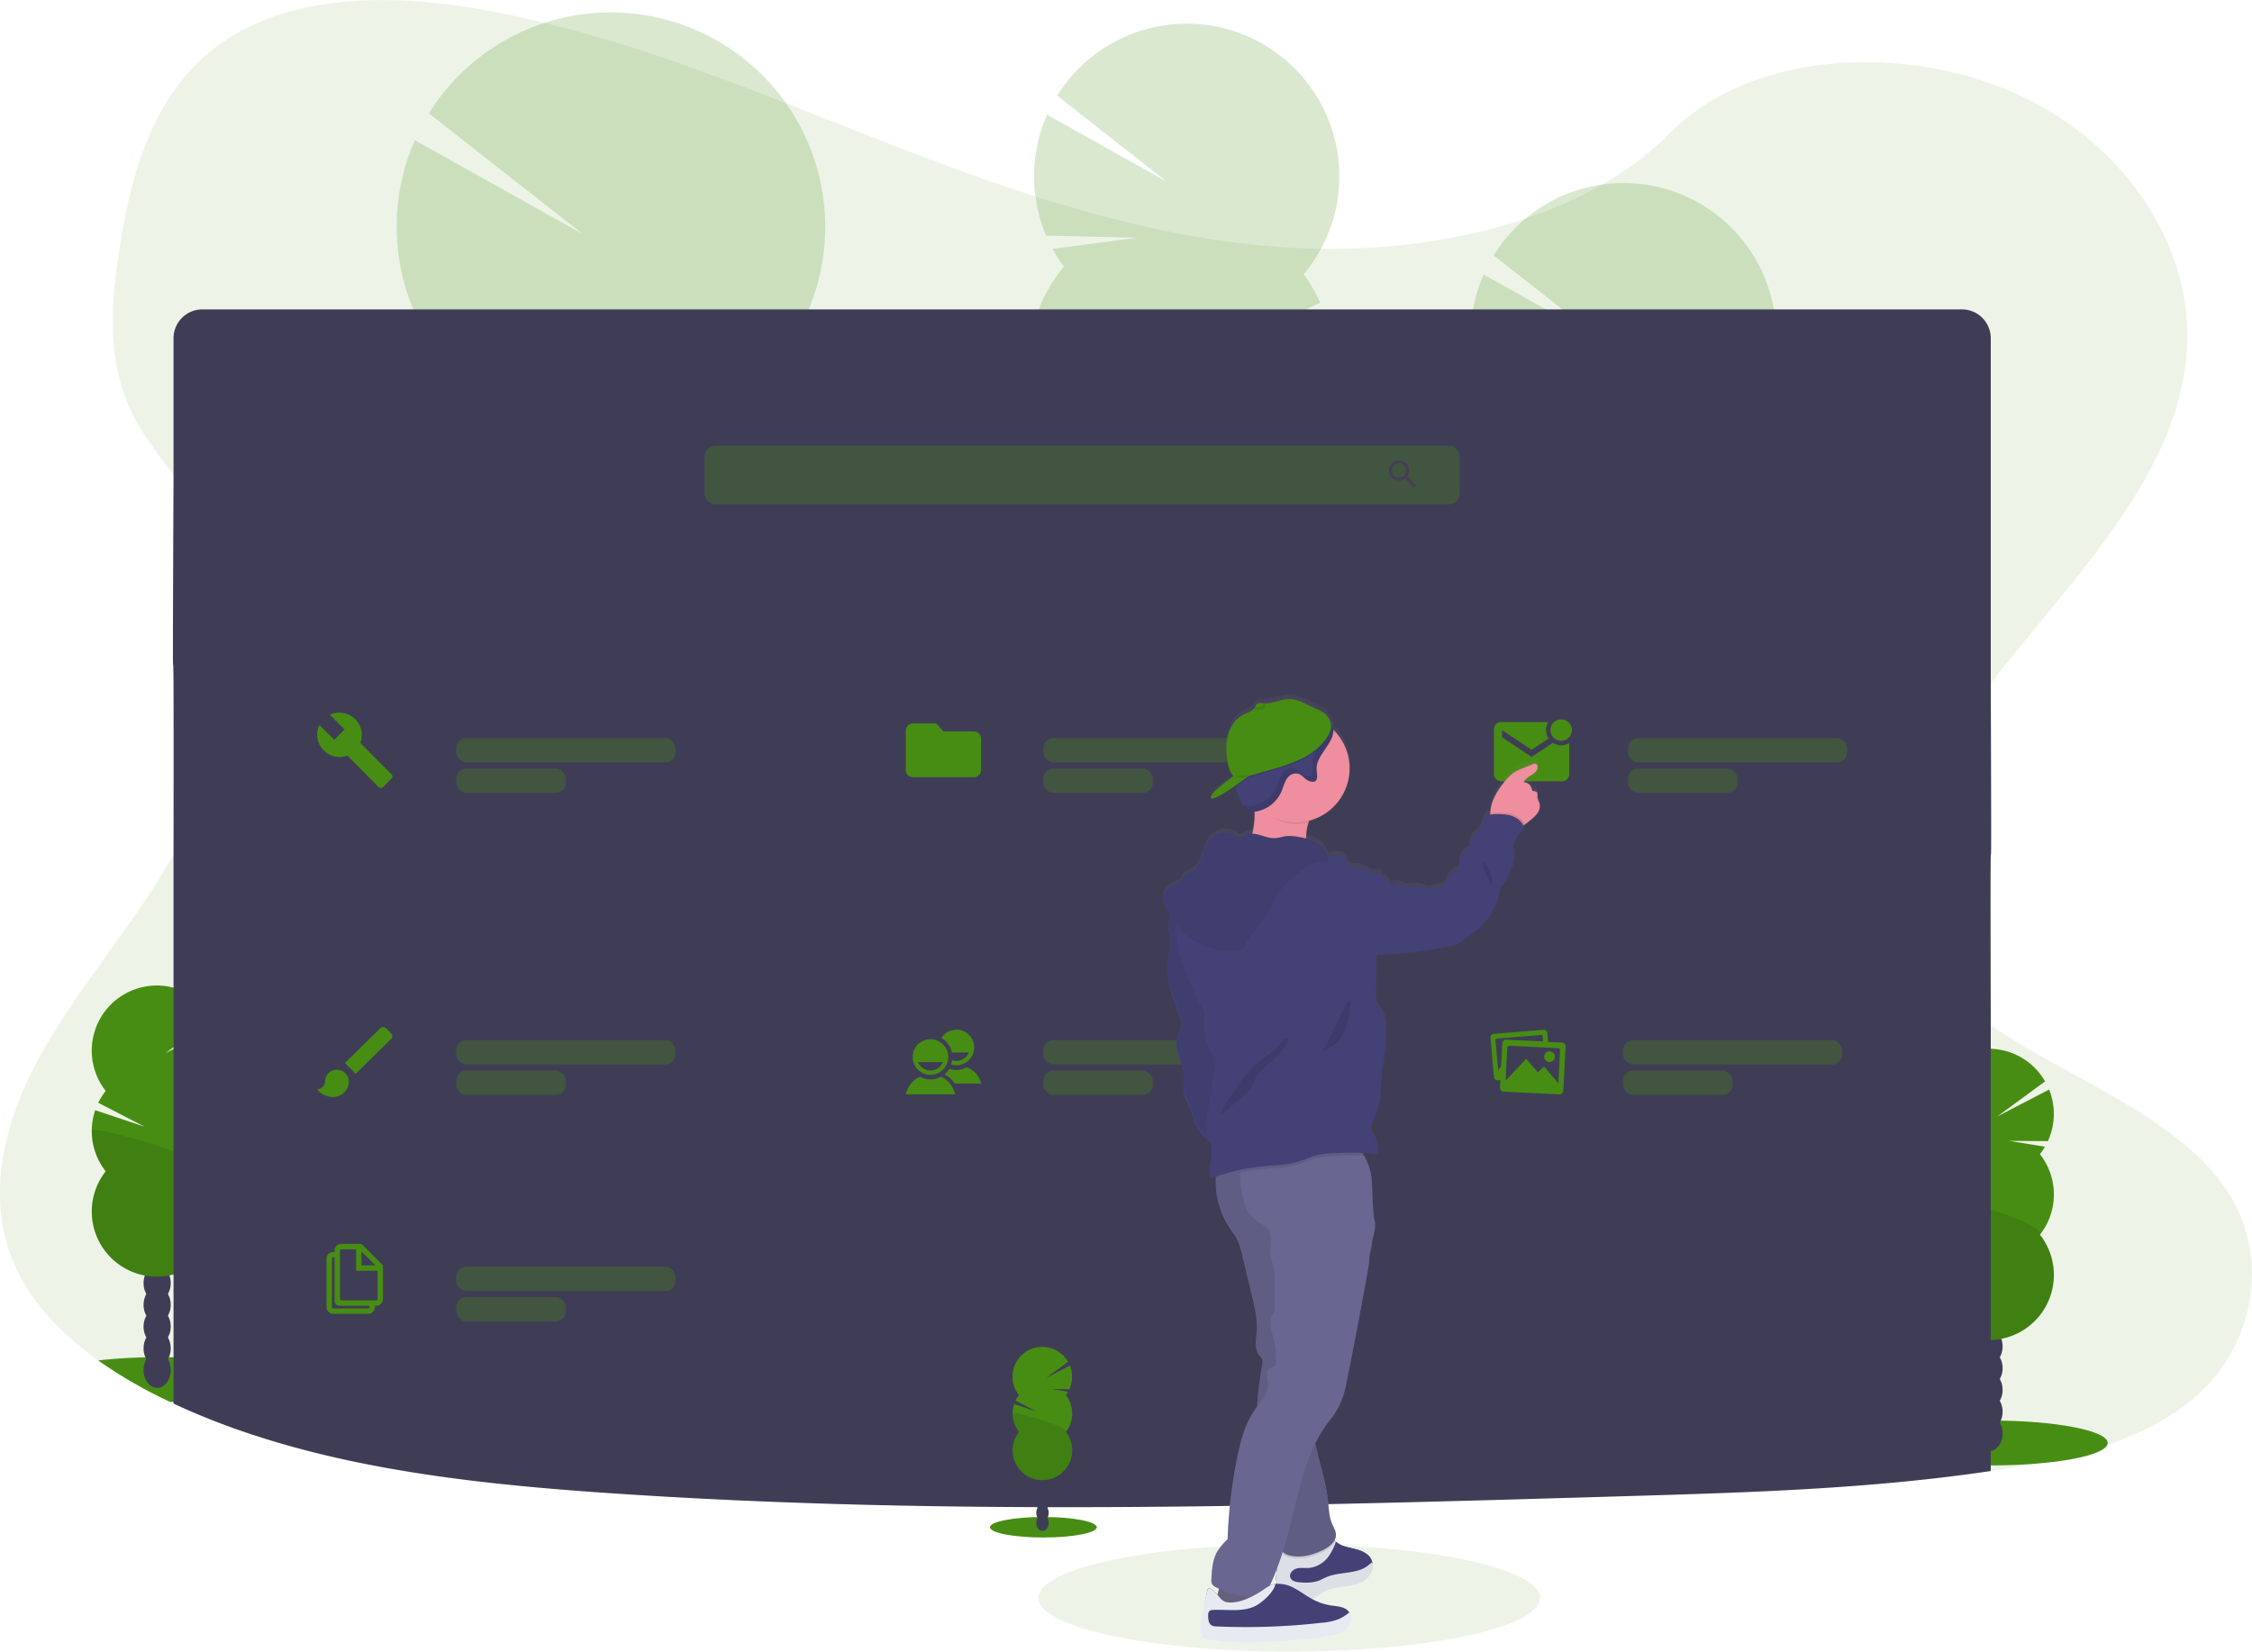 <svg height="806.74" viewBox="0 0 1100 806.74" width="1100" xmlns="http://www.w3.org/2000/svg" xmlns:xlink="http://www.w3.org/1999/xlink"><linearGradient id="a" gradientUnits="userSpaceOnUse" x1="710.07" x2="710.07" y1="847.99" y2="385.75"><stop offset="0" stop-color="#808080" stop-opacity=".25"/><stop offset=".54" stop-color="#808080" stop-opacity=".12"/><stop offset="1" stop-color="#808080" stop-opacity=".1"/></linearGradient><ellipse cx="629.72" cy="780.56" fill="#478d13" opacity=".1" rx="122.56" ry="26.18"/><path d="m1120.55 730.47c-24.35 20.2-59 28.56-92.51 33.84l-5.64.86c-58.57 8.74-118.32 10.52-177.79 12.28-165.87 4.91-332.17 9.81-497.6-1.51-73.16-5-148.13-13.76-212.25-43.7l-1.67-.79c-.83-.39-1.66-.78-2.49-1.19a224.11 224.11 0 0 1 -32.6-19.09c-18.31-13.06-33.43-29-41.42-47.91-12.52-29.66-5.9-63 8.4-92s35.8-55.12 54.34-82.43c5.44-8 10.6-16.3 15.4-24.81 30-53.37 44.88-115.13 13.43-166.56a228.58 228.58 0 0 0 -13.43-19c-7.67-10-15.47-20-20.74-31.07-12.29-25.76-9.65-54.73-5.17-82.25 6-36.59 17.05-76 51.38-98.86 35.67-23.74 86.3-22.54 130.57-14 68.83 13.19 132.36 40.8 196.49 65.7s131.35 47.58 201.86 50.02c62.26 2.17 134.89-14 176.23-56.08 40.15-40.85 115.6-43.94 170-19.27 51.91 23.54 85.48 73.36 83 123.12-3.16 62.1-54.93 111.83-95.9 164.7-6.81 8.79-13.33 17.68-19.28 26.72-19.42 29.53-33.15 65-19.78 96.88 7.5 17.85 21.81 31.47 39.06 43.36 38.65 26.63 92 44.55 116 81.83 20.67 32.16 13.01 75.56-17.89 101.21z" fill="#478d13" opacity=".1" transform="translate(-50 -46.63)"/><ellipse cx="972.5" cy="704.85" fill="#478d13" rx="57.01" ry="10.96"/><ellipse cx="971.55" cy="700.19" fill="#3f3d56" rx="6.64" ry="8.69"/><ellipse cx="971.55" cy="689.57" fill="#3f3d56" rx="6.64" ry="8.69"/><ellipse cx="971.55" cy="678.94" fill="#3f3d56" rx="6.64" ry="8.69"/><ellipse cx="971.55" cy="668.32" fill="#3f3d56" rx="6.64" ry="8.69"/><ellipse cx="971.55" cy="657.7" fill="#3f3d56" rx="6.64" ry="8.69"/><ellipse cx="971.55" cy="647.08" fill="#3f3d56" rx="6.64" ry="8.69"/><ellipse cx="971.55" cy="636.46" fill="#3f3d56" rx="6.64" ry="8.69"/><path d="m1046.4 610.41a31 31 0 0 0 2.47-3.64l-17.44-2.86 18.86.14a31.78 31.78 0 0 0 .61-25.2l-25.31 13.15 23.34-17.15a31.8 31.8 0 1 0 -52.51 35.58 31.55 31.55 0 0 0 -3.63 5.8l22.64 11.77-24.14-8.1a31.79 31.79 0 0 0 5.13 29.86 31.8 31.8 0 1 0 50 0 31.78 31.78 0 0 0 0-39.32z" fill="#478d13" transform="translate(-50 -46.63)"/><path d="m989.61 630.07a31.68 31.68 0 0 0 6.81 19.66 31.8 31.8 0 1 0 50 0c4.24-5.41-56.81-23.23-56.81-19.66z" opacity=".1" transform="translate(-50 -46.63)"/><path d="m184.73 720.54c0 5.59-21.81 10.21-50 10.87h-1.67c-.83-.39-1.66-.78-2.49-1.19a224.11 224.11 0 0 1 -32.57-19.05c6.85-.8 14.64-1.34 23-1.52h1.13c1.82 0 3.67-.06 5.54-.06h3.62 1.18 2.25c28.2.73 50.01 5.41 50.01 10.95z" fill="#478d13" transform="translate(-50 -46.63)"/><ellipse cx="76.76" cy="669.25" fill="#3f3d56" rx="6.64" ry="8.69"/><ellipse cx="76.76" cy="658.63" fill="#3f3d56" rx="6.64" ry="8.69"/><ellipse cx="76.76" cy="648.01" fill="#3f3d56" rx="6.64" ry="8.69"/><ellipse cx="76.76" cy="637.39" fill="#3f3d56" rx="6.64" ry="8.69"/><ellipse cx="76.76" cy="626.77" fill="#3f3d56" rx="6.64" ry="8.69"/><ellipse cx="76.76" cy="616.15" fill="#3f3d56" rx="6.64" ry="8.69"/><ellipse cx="76.76" cy="605.52" fill="#3f3d56" rx="6.64" ry="8.69"/><path d="m151.61 579.47a32.28 32.28 0 0 0 2.48-3.63l-17.45-2.84 18.87.14a31.8 31.8 0 0 0 .6-25.19l-25.3 13.13 23.34-17.16a31.8 31.8 0 1 0 -52.52 35.58 32.45 32.45 0 0 0 -3.63 5.8l22.64 11.7-24.14-8.07a31.87 31.87 0 0 0 5.13 29.86 31.8 31.8 0 1 0 50 0 31.78 31.78 0 0 0 0-39.32z" fill="#478d13" transform="translate(-50 -46.63)"/><path d="m94.83 599.13a31.67 31.67 0 0 0 6.8 19.66 31.8 31.8 0 1 0 50 0c4.24-5.41-56.8-23.23-56.8-19.66z" opacity=".1" transform="translate(-50 -46.63)"/><g opacity=".2"><g fill="#3f3d56"><path d="m355.84 601.92c0 .94-.1 1.86-.2 2.76q-11.64-4.68-22.92-9.93a18.59 18.59 0 0 1 -10.6-5.17c-2.19-1.1-4.37-2.24-6.54-3.39a26.82 26.82 0 0 1 1.66-3c4.2-6.66 10.6-10.83 17.65-10.6s13.15 4.78 16.93 11.66a34.37 34.37 0 0 1 4.02 17.67z" transform="translate(-50 -46.63)"/><path d="m357 567a34.56 34.56 0 0 1 -5.13 17.32c-4.21 6.64-10.6 10.81-17.65 10.58-.49 0-1-.06-1.45-.1a18.59 18.59 0 0 1 -10.6-5.17 25.27 25.27 0 0 1 -4.88-6.37 35.82 35.82 0 0 1 1.1-35c4.21-6.66 10.6-10.83 17.65-10.6s13.15 4.78 16.93 11.66a34.47 34.47 0 0 1 4.03 17.68z" transform="translate(-50 -46.63)"/><ellipse cx="336.18" cy="531.28" rx="28.63" ry="21.87" transform="matrix(.032 -1 1 .032 -255.43 803.92)"/><ellipse cx="337.29" cy="496.31" rx="28.63" ry="21.87" transform="matrix(.032 -1 1 .032 -219.41 771.16)"/><ellipse cx="338.39" cy="461.34" rx="28.63" ry="21.87" transform="matrix(.032 -1 1 .032 -183.39 738.39)"/></g><path d="m264.12 219.46a105.78 105.78 0 0 1 -7.76-12.24l57.72-7.62-62.08-1.5a104.92 104.92 0 0 1 .62-83l82 45.85-75.15-58.95a104.75 104.75 0 1 1 169.22 122.65 105.13 105.13 0 0 1 11.31 19.46l-75.77 36.38 80.33-24.17a104.85 104.85 0 0 1 -20 97.78 104.75 104.75 0 1 1 -164.56-5.19 104.73 104.73 0 0 1 4.08-129.45z" fill="#478d13" transform="translate(-50 -46.63)"/><path d="m449.05 290.08a104.29 104.29 0 0 1 -24.44 64 104.75 104.75 0 1 1 -164.61-5.17c-13.43-18.25 189.42-70.58 189.05-58.83z" opacity=".1" transform="translate(-50 -46.63)"/></g><g opacity=".2"><g fill="#3f3d56"><path d="m848.18 527.14c0 .67-.07 1.32-.14 2q-8.31-3.29-16.31-7.06a13.31 13.31 0 0 1 -7.55-3.68c-1.55-.79-3.11-1.6-4.65-2.41a19.78 19.78 0 0 1 1.18-2.13c3-4.74 7.54-7.7 12.56-7.54s9.36 3.4 12.05 8.3a24.5 24.5 0 0 1 2.86 12.52z" transform="translate(-50 -46.63)"/><path d="m849 502.25a24.56 24.56 0 0 1 -3.65 12.33c-3 4.72-7.54 7.69-12.56 7.53l-1-.07a13.31 13.31 0 0 1 -7.55-3.68 18.32 18.32 0 0 1 -3.47-4.54 25.51 25.51 0 0 1 .78-24.88c3-4.74 7.55-7.71 12.56-7.55s9.37 3.4 12.05 8.3a24.55 24.55 0 0 1 2.84 12.56z" transform="translate(-50 -46.63)"/><ellipse cx="834.19" cy="476.87" rx="20.37" ry="15.56" transform="matrix(.032 -1 1 .032 281.27 1248.98)"/><ellipse cx="834.98" cy="451.98" rx="20.37" ry="15.56" transform="matrix(.032 -1 1 .032 306.9 1225.67)"/><ellipse cx="835.76" cy="427.1" rx="20.37" ry="15.56" transform="matrix(.032 -1 1 .032 332.53 1202.35)"/></g><path d="m782.91 255a73.57 73.57 0 0 1 -5.52-8.71l41.08-5.42-44.21-1.07a74.67 74.67 0 0 1 .43-59.07l58.31 32.59-53.4-41.93a74.55 74.55 0 1 1 120.4 87.26 74.71 74.71 0 0 1 8.06 13.86l-53.89 25.89 57.17-17.2a74.55 74.55 0 0 1 -14.22 69.58 74.54 74.54 0 1 1 -117.12-3.69 74.55 74.55 0 0 1 2.91-92.09z" fill="#478d13" transform="translate(-50 -46.63)"/><path d="m914.52 305.22a74.2 74.2 0 0 1 -17.4 45.56 74.54 74.54 0 1 1 -117.12-3.69c-9.58-13 134.78-50.23 134.52-41.87z" opacity=".1" transform="translate(-50 -46.63)"/></g><g opacity=".2"><g fill="#3f3d56"><path d="m635 449.09c0 .67-.08 1.32-.15 2q-8.31-3.29-16.31-7.06a13.28 13.28 0 0 1 -7.54-3.68c-1.56-.79-3.11-1.6-4.65-2.41a19 19 0 0 1 1.17-2.13c3-4.73 7.55-7.7 12.56-7.54s9.36 3.4 12.05 8.3a24.5 24.5 0 0 1 2.87 12.52z" transform="translate(-50 -46.63)"/><path d="m635.74 424.2a24.56 24.56 0 0 1 -3.65 12.33c-3 4.72-7.54 7.69-12.56 7.53-.35 0-.68 0-1-.07a13.28 13.28 0 0 1 -7.54-3.68 18.11 18.11 0 0 1 -3.48-4.54 25.48 25.48 0 0 1 .79-24.88c3-4.74 7.54-7.71 12.56-7.55s9.36 3.4 12 8.3a24.54 24.54 0 0 1 2.88 12.56z" transform="translate(-50 -46.63)"/><ellipse cx="620.97" cy="398.82" rx="20.37" ry="15.56" transform="matrix(.03 -1 1 .03 152.77 960.28)"/><ellipse cx="621.75" cy="373.93" rx="20.37" ry="15.56" transform="matrix(.032 -1 1 .032 178.4 936.96)"/><ellipse cx="622.54" cy="349.05" rx="20.37" ry="15.56" transform="matrix(.032 -1 1 .032 204.04 913.64)"/></g><path d="m569.68 176.91a74.87 74.87 0 0 1 -5.52-8.71l41.08-5.42-44.24-1.07a74.62 74.62 0 0 1 .44-59.07l58.33 32.63-53.39-41.93a74.54 74.54 0 1 1 120.42 87.26 74.76 74.76 0 0 1 8.07 13.86l-53.87 25.89 57.16-17.2a74.55 74.55 0 0 1 -14.22 69.58 74.54 74.54 0 1 1 -117.16-3.73 74.57 74.57 0 0 1 2.9-92.13z" fill="#478d13" transform="translate(-50 -46.63)"/><path d="m701.29 227.17a74.2 74.2 0 0 1 -17.4 45.56 74.54 74.54 0 1 1 -117.11-3.73c-9.59-12.95 134.77-50.19 134.51-41.83z" opacity=".1" transform="translate(-50 -46.63)"/></g><path d="m1022.4 547.44v217.73c-58.57 8.74-118.32 10.52-177.79 12.28-165.87 4.91-332.17 9.81-497.6-1.51-73.16-5-148.13-13.76-212.25-43.7v-268.24c.24-185-.76 0 0-185.56v-66.59a14.1 14.1 0 0 1 14.1-14.1h859.44a14.1 14.1 0 0 1 14.1 14.1v168.63c.6 166.52-.4.52 0 166.96z" fill="#3f3d56" transform="translate(-50 -46.63)"/><rect fill="#478d13" height="28.56" opacity=".3" rx="5.22" width="368.86" x="344.15" y="217.75"/><path d="m737.94 279.85h-.61l-.23-.19a5.1 5.1 0 0 0 1.19-3.25 4.94 4.94 0 1 0 -4.92 5 5.09 5.09 0 0 0 3.24-1.18l.22.19v.58l3.81 3.82 1.14-1.14zm-4.57 0a3.44 3.44 0 1 1 3.43-3.44 3.42 3.42 0 0 1 -3.43 3.44z" fill="#444053" transform="translate(-50 -46.63)"/><rect fill="#3f3d56" height="11.9" opacity=".7" rx="5" width="34.42" x="222.84" y="493.2"/><rect fill="#478d13" height="11.9" opacity=".3" rx="5" width="53.54" x="222.84" y="522.95"/><rect fill="#478d13" height="11.9" opacity=".3" rx="5" width="107.09" x="222.84" y="508.08"/><path d="m214.57 569.21a5.74 5.74 0 0 0 -5.8 5.69 3.88 3.88 0 0 1 -3.87 3.79 10 10 0 0 0 7.73 3.8 7.67 7.67 0 0 0 7.75-7.59 5.75 5.75 0 0 0 -5.81-5.69zm26.53-17.76-2.6-2.55a1.94 1.94 0 0 0 -2.72 0l-17.34 17 5.32 5.22 17.32-17a1.86 1.86 0 0 0 .02-2.67z" fill="#478d13" transform="translate(-50 -46.63)"/><rect fill="#3f3d56" height="11.9" opacity=".7" rx="5" width="34.42" x="222.84" y="345.66"/><rect fill="#478d13" height="11.9" opacity=".3" rx="5" width="53.54" x="222.84" y="375.41"/><rect fill="#478d13" height="11.9" opacity=".3" rx="5" width="107.09" x="222.84" y="360.53"/><path d="m241.18 424.78-15.18-15.28a10.82 10.82 0 0 0 -2.51-11.58 11 11 0 0 0 -12.35-2.18l7.18 7.22-5 5-7.32-7.18a10.86 10.86 0 0 0 2.17 12.41 10.66 10.66 0 0 0 11.51 2.52l15.15 15.29a1.61 1.61 0 0 0 2.34 0l3.84-3.86a1.51 1.51 0 0 0 .17-2.35z" fill="#478d13" transform="translate(-50 -46.63)"/><rect fill="#3f3d56" height="11.9" opacity=".7" rx="5" width="34.42" x="509.6" y="493.2"/><rect fill="#478d13" height="11.9" opacity=".3" rx="5" width="53.54" x="509.6" y="522.95"/><rect fill="#478d13" height="11.9" opacity=".3" rx="5" width="107.09" x="509.6" y="508.08"/><path d="m509.44 572.63a10 10 0 0 1 -9.89 0c-3.87 1.19-6.24 5.09-7.12 8.54h24.12c-.87-3.45-3.23-7.35-7.11-8.54zm-4.94-18.37a8.69 8.69 0 1 0 8.69 8.68 8.69 8.69 0 0 0 -8.69-8.68zm0 15.3a6.71 6.71 0 0 1 -6.07-4.14h12.14a6.71 6.71 0 0 1 -6.07 4.14z" fill="#478d13" transform="translate(-50 -46.63)"/><path d="m522.09 568a10.07 10.07 0 0 1 -8.4.69 12 12 0 0 1 -2.3 2.86 11.24 11.24 0 0 1 4.9 4.33h12.91a10.72 10.72 0 0 0 -7.11-7.88zm-4.94-18.38a8.71 8.71 0 0 0 -7.33 4 10.78 10.78 0 0 1 5.15 7.14h8.25a6.72 6.72 0 0 1 -6.07 4.12 6 6 0 0 1 -2.08-.38 11.65 11.65 0 0 1 -.54 2.07 8.35 8.35 0 0 0 2.62.4 8.69 8.69 0 0 0 0-17.38z" fill="#478d13" transform="translate(-50 -46.63)"/><rect fill="#3f3d56" height="11.9" opacity=".7" rx="5" width="34.42" x="222.84" y="603.86"/><rect fill="#478d13" height="11.9" opacity=".3" rx="5" width="53.54" x="222.84" y="633.61"/><rect fill="#478d13" height="11.9" opacity=".3" rx="5" width="107.09" x="222.84" y="618.74"/><path d="m226.57 654.25h-9.82a3.28 3.28 0 0 0 -3.32 3.24v.7h-.62a3.28 3.28 0 0 0 -3.32 3.24v23.63a3.34 3.34 0 0 0 3.32 3.32h17.08a3.27 3.27 0 0 0 3.23-3.32v-.62h.71a3.27 3.27 0 0 0 3.23-3.32v-16.37zm0 3.66 6.84 6.84h-6.84zm3.94 27.15a.67.67 0 0 1 -.62.7h-17.08a.73.73 0 0 1 -.69-.7v-23.63a.67.67 0 0 1 .69-.62h.62v21c0 1.82.86 2.66 2.67 2.66h14.41zm3.93-3.94a.66.66 0 0 1 -.61.7h-17.08a.73.73 0 0 1 -.69-.7v-23.63a.67.67 0 0 1 .69-.62h7.19v10.51h10.5z" fill="#478d13" transform="translate(-50 -46.63)"/><rect fill="#3f3d56" height="11.9" opacity=".7" rx="5" width="34.42" x="509.6" y="345.66"/><rect fill="#478d13" height="11.9" opacity=".3" rx="5" width="53.54" x="509.6" y="375.41"/><rect fill="#478d13" height="11.9" opacity=".3" rx="5" width="107.09" x="509.6" y="360.53"/><path d="m507.32 400h-11.38a3.51 3.51 0 0 0 -3.5 3.51v19.25a3.5 3.5 0 0 0 3.5 3.5h29.76a3.5 3.5 0 0 0 3.5-3.5v-15.34a3.51 3.51 0 0 0 -3.5-3.5h-14.88l-3.5-3.94z" fill="#478d13" transform="translate(-50 -46.63)"/><rect fill="#3f3d56" height="11.9" opacity=".7" rx="5" width="34.42" x="792.79" y="493.2"/><rect fill="#478d13" height="11.9" opacity=".3" rx="5" width="53.54" x="792.79" y="522.95"/><rect fill="#478d13" height="11.9" opacity=".3" rx="5" width="107.09" x="792.79" y="508.08"/><path d="m812.93 555.91-6.77-.32-.4-4.41a1.7 1.7 0 0 0 -1.88-1.52l-24.27 2a1.67 1.67 0 0 0 -1.59 1.79l1.73 19.35a1.7 1.7 0 0 0 1.88 1.49l1.23-.09-.19 3.76a1.87 1.87 0 0 0 1.83 1.93l27.09 1.28a1.88 1.88 0 0 0 2-1.74l1.14-21.6a1.86 1.86 0 0 0 -1.8-1.92zm-29.12.44-.58 11.06-1.44 2-1.32-14.61v-.09a.89.89 0 0 1 .78-.77l21.42-1.75a.81.81 0 0 1 .87.64s0 0 0 0l.21 2.52-18-.86a1.9 1.9 0 0 0 -1.94 1.86zm27.4 19.44-7-8.17-3.07 2.82-5.67-6.63-10.07 10.72.86-16.33a.94.94 0 0 1 1-.74l23.9 1.16a.87.87 0 0 1 .85.83s0 0 0 0z" fill="#478d13" transform="translate(-50 -46.63)"/><path d="m806.89 565.42a2.63 2.63 0 1 0 -2.62-2.63 2.64 2.64 0 0 0 2.62 2.63z" fill="#478d13" transform="translate(-50 -46.63)"/><rect fill="#3f3d56" height="11.9" opacity=".7" rx="5" width="34.42" x="795.17" y="345.66"/><rect fill="#478d13" height="11.9" opacity=".3" rx="5" width="53.54" x="795.17" y="375.41"/><rect fill="#478d13" height="11.9" opacity=".3" rx="5" width="107.09" x="795.17" y="360.53"/><circle cx="762.56" cy="356.63" fill="#478d13" r="5.25"/><path d="m808.53 409.45-10.42 6.94-14.44-9.62v-3.51l14.44 9.63 8.3-5.53a7.39 7.39 0 0 1 -.1-8h-23.07a3.52 3.52 0 0 0 -3.51 3.51v21.88a3.52 3.52 0 0 0 3.51 3.51h29.76a3.51 3.51 0 0 0 3.5-3.51v-15.2a7.37 7.37 0 0 1 -8-.06z" fill="#478d13" transform="translate(-50 -46.63)"/><ellipse cx="509.64" cy="746.02" fill="#478d13" rx="26.08" ry="5.01"/><ellipse cx="509.21" cy="743.89" fill="#3f3d56" rx="3.04" ry="3.97"/><ellipse cx="509.21" cy="739.03" fill="#3f3d56" rx="3.04" ry="3.97"/><ellipse cx="509.21" cy="734.17" fill="#3f3d56" rx="3.04" ry="3.97"/><ellipse cx="509.21" cy="729.31" fill="#3f3d56" rx="3.04" ry="3.97"/><ellipse cx="509.21" cy="724.46" fill="#3f3d56" rx="3.04" ry="3.97"/><ellipse cx="509.21" cy="719.6" fill="#3f3d56" rx="3.04" ry="3.97"/><ellipse cx="509.21" cy="714.74" fill="#3f3d56" rx="3.04" ry="3.97"/><path d="m570.57 728.13a13.59 13.59 0 0 0 1.13-1.67l-8-1.31 8.62.07a14.59 14.59 0 0 0 .28-11.52l-11.57 6 10.67-7.85a14.54 14.54 0 1 0 -24 16.28 15.11 15.11 0 0 0 -1.66 2.65l10.36 5.38-11-3.7a14.53 14.53 0 0 0 2.34 13.65 14.54 14.54 0 1 0 22.86 0 14.55 14.55 0 0 0 0-18z" fill="#478d13" transform="translate(-50 -46.63)"/><path d="m544.6 737.12a14.45 14.45 0 0 0 3.11 9 14.54 14.54 0 1 0 22.86 0c1.95-2.48-25.97-10.63-25.97-9z" opacity=".1" transform="translate(-50 -46.63)"/><path d="m802 436.86a13.68 13.68 0 0 1 -1-2.7c-.1-1.07.32-2.48-.63-3-.53-.29-1.27-.07-1.74-.45a2.15 2.15 0 0 1 -.51-1.2 4.1 4.1 0 0 0 -3.8-3c1-2.71 4.68-3.37 6.3-5.76.81-1.19.55-3.38-.88-3.39a2.49 2.49 0 0 0 -1 .25l-5.33 2.2a27.35 27.35 0 0 0 -3 1.39c-2.93 1.67-5.12 4.38-7.09 7.13a30.49 30.49 0 0 0 -4.41 8 18 18 0 0 0 -.94 5.49v.56c-.87.15-1.58.53-2.49.71l-2.07 5.47a6.93 6.93 0 0 1 -1.35 2.49 12.52 12.52 0 0 1 -1.46 1.15 8.45 8.45 0 0 0 -2.91 7.37 7.93 7.93 0 0 0 -4.66 9.78 9.31 9.31 0 0 0 -6.81 6 4.43 4.43 0 0 1 -.89 1.88 3.55 3.55 0 0 1 -2.37.73c-2.34.15-4.38 2-6.49 1a13.21 13.21 0 0 0 -7.71-1.08 5.77 5.77 0 0 1 -1.65.15 4.43 4.43 0 0 1 -1.35-.47 10.46 10.46 0 0 0 -3.06-1.21 2.84 2.84 0 0 0 -2.9 1.12c-.74-.81-1.18-1.86-1.85-2.73a3 3 0 0 0 -2.82-1.35c.7-.63 0-1.89-.93-2.11a11.56 11.56 0 0 0 -2.81.1c-2.44 0-4.32-2.24-6.69-2.83-2.18-.53-5.09.11-6.21-1.85-.35-.63-.45-1.45-1-1.92a3.64 3.64 0 0 0 -.71-1.45c-.9-1-2.41-1.16-3.76-1.12a15.68 15.68 0 0 0 -4.37.75c0-.17-.09-.36-.15-.56a11.09 11.09 0 0 0 -4.84-5.94 20 20 0 0 0 -5.66-2.26c0-.18 0-.35 0-.53a22.55 22.55 0 0 1 1.16-7.43c.08-.26.18-.52.27-.78a26.6 26.6 0 0 0 12-44.63 6.83 6.83 0 0 0 -.21-1.6 7.86 7.86 0 0 0 -1.6-3.12c-1.22-2.72-3.12-3.92-5.55-5.06-.7-.33-1.44-.65-2.22-1-3.87-1.74-7.61-4.3-12-4.29-4 0-7.86 2.21-11.82 2.13h-.3-.29-.36c-1.11-.13-2.44-.39-3.17.46a4.5 4.5 0 0 0 -.56 1.09 2.64 2.64 0 0 1 -.2.37 4.4 4.4 0 0 1 -.51.69c-1.28 1.4-3.43 2-5.2 2.94-4 2.05-6.62 6.23-7.66 10.61s-.68 9 .1 13.44c.4 2.22 1.26 4.74 2.84 6.14s-13.37 9.51-10.93 10.86c1.33.74 6.87-2.77 11.64-6.12.05.2.09.41.15.61a44 44 0 0 0 2.18 6.25c1 2.39 2.44 5 4.93 5.69a5.36 5.36 0 0 0 1.69.19h.44a39.39 39.39 0 0 1 -1.15 10.87 6.61 6.61 0 0 0 -4.09 1.13 3.29 3.29 0 0 1 -1.66.88 2.89 2.89 0 0 1 -1.71-.84 9.7 9.7 0 0 0 -12.14.64c-4.84 4.57-4.29 13.49-10 16.95-1.56.95-3.56 1.46-4.48 3.05a11.41 11.41 0 0 1 -.77 1.47 4.05 4.05 0 0 1 -1.36 1 26.48 26.48 0 0 0 -4.68 2.7 6.72 6.72 0 0 0 -2.69 4.54 8.61 8.61 0 0 0 .82 3.81 36.44 36.44 0 0 0 3.12 6 6.38 6.38 0 0 0 -1.26 2.95c-.4 2.81.94 5.58 1.09 8.42.13 2.48-.66 4.9-1.1 7.34-1.76 9.54 1.61 19.2 5 28.26a14.58 14.58 0 0 1 1.2 4.65c.09 3-1.6 5.67-2.07 8.59-1 6.14 3.53 11.92 3.63 18.13 0 2.87-.86 5.78-.14 8.55.47 1.85 1.62 3.44 2.44 5.17 1.44 3.06 1.83 6.53 3.21 9.62a23.07 23.07 0 0 0 7.12 8.48c1.73 5.49-.73 12.12 0 18q1.41-.56 2.85-1a41.17 41.17 0 0 0 6.3 24.84c1.55 2.42 3.37 4.68 4.54 7.31a34.26 34.26 0 0 1 1.77 5.79q2.51 10.47 5 20.92c1.36 5.65 2.73 11.4 2.32 17.2-.28 4-1.3 8.57 1.18 11.77a8.51 8.51 0 0 1 1.49 2.06 5.22 5.22 0 0 1 0 2.72 180.71 180.71 0 0 0 -2.48 20.39c-.56.75-1.12 1.51-1.63 2.26-4.11 6-6.09 13.21-7.69 20.32a245.83 245.83 0 0 0 -5.16 42.44 28.38 28.38 0 0 0 -5.26 6.41c-2.15 4-2.43 8.7-2.66 13.24a4.73 4.73 0 0 0 .24 2.18 4.48 4.48 0 0 0 2.24 1.68l1.24.59c-.27 1-.51 2-.72 3.05-1.58-1.78-4.39-4.6-4.87-2.54a101.78 101.78 0 0 0 -2.56 21 1.77 1.77 0 0 0 1.9 2.12 116.25 116.25 0 0 0 20.81 1.78c5.65 0 11.29-.46 16.92-.89l5.77-.44a127.7 127.7 0 0 0 17.67-2.19c2.55-.56 5.18-1.35 7.1-3.14s2.86-4.85 1.54-7.12c-1.61-2.74-5.37-2.94-8.51-3.38a27.85 27.85 0 0 1 -8.92-2.84c-.63-.32-1.24-.68-1.85-1 .16 0 .33-.08.48-.14 2.7-.91 4.85-3 7.39-4.25 3-1.45 6.31-1.78 9.57-2.19s6.62-1 9.33-2.86c2.54-1.74 4.34-4.91 3.75-7.89a5.15 5.15 0 0 0 -.16-.62c-1-3.23-4.5-5-7.76-5.8s-6.8-1.28-9.44-3.38l-.39-.31c-.22-.19-.45-.37-.69-.56a5.62 5.62 0 0 0 .77-3.26c-.14-1.79-1.18-3.37-1.89-5-1.39-3.25-1.5-6.88-1.88-10.39-.94-8.83-3.65-17.35-5.69-26-.23-1-.45-2-.67-3a62.86 62.86 0 0 1 7.27-11.64 38 38 0 0 0 7-13.77c.42-1.54.73-3.1 1.05-4.67q5.42-27.09 10.24-54.27a45.19 45.19 0 0 0 .91-7.84 23.89 23.89 0 0 0 1.35-7.43c.94-3.67 1.89-7.52 1.12-9.92-.54-1.7-.81-7.51-1.11-13.08a50.24 50.24 0 0 0 -.54-8.93c-.09-.51-.19-1-.3-1.51q-.09-.45-.18-.75a25.68 25.68 0 0 0 -1.76-4.86 23.63 23.63 0 0 0 -1.32-2.71 12.34 12.34 0 0 0 -1-1.48 62 62 0 0 1 6.22.58c.5.07 1.12.11 1.43-.3a1.47 1.47 0 0 0 .18-.77 12.75 12.75 0 0 0 -1.62-6.76c-.8-1.42-1.91-2.8-1.88-4.43a6.53 6.53 0 0 1 .55-2.2l2.77-7.44c2.35-6.29 1.23-13.58 2.45-20.18a118.46 118.46 0 0 0 1.82-15.61c.23-4.47.09-9.32-2.6-12.9a14.73 14.73 0 0 1 -2-2.84 8.41 8.41 0 0 1 -.48-3.39q-.07-10.51.42-21a206.38 206.38 0 0 0 35.05-4 22 22 0 0 0 4-1.08 20.19 20.19 0 0 0 4-2.53c3.93-2.84 7.92-5.73 10.91-9.55a32.36 32.36 0 0 0 6.46-15.94c2.84-2.63 4.35-6.37 5.77-10a15.42 15.42 0 0 0 1.32-4.85c.07-1.72-1.06-3.52-.74-5.21a13.78 13.78 0 0 1 4.19-7.58 2.74 2.74 0 0 0 1-1.33 2.12 2.12 0 0 0 -.23-1.3l-.09-.15c.28-.17.54-.35.81-.53.93-.66 1.82-1.39 2.69-2.1a17 17 0 0 0 3.49-3.54 5.75 5.75 0 0 0 .94-4.7zm-128.31 383.29c-.24 0-.48 0-.71.06a9.57 9.57 0 0 0 -2.54.73l-.19.1c1.1-2.38 2.14-4.8 3.08-7.26.11-.29.21-.58.32-.88l-.12 1.64a20.22 20.22 0 0 0 .16 5.61z" fill="url(#a)" transform="translate(-50 -46.63)"/><path d="m688 455.73c.1 3.88 1.42 7.64 1.62 11.52-11.43.57-22.72-5-34-3.28 3.17-2.05 4.86-5.74 5.86-9.37a38.9 38.9 0 0 0 1.11-14.41 6.61 6.61 0 0 0 -.14-.79c-.42-1.9-1.51-4.59-1.22-6.08.39-2 2.25-1.59 3.93-1.48a150.51 150.51 0 0 1 15.26 2c1.32.23 14.13 3.43 14.33 3.1a59.69 59.69 0 0 0 -5.55 11.43 22.32 22.32 0 0 0 -1.2 7.36z" fill="#ee8e9e" transform="translate(-50 -46.63)"/><path d="m801.05 443.73a16.64 16.64 0 0 1 -3.49 3.52c-.87.71-1.76 1.44-2.69 2.09a11.5 11.5 0 0 1 -5.72 2.33c-2.72.18-8.51-1.42-10.2-3.75a6.77 6.77 0 0 1 -1-3.91 17.88 17.88 0 0 1 .94-5.46 30.42 30.42 0 0 1 4.41-8c2-2.74 4.16-5.43 7.09-7.09a27.35 27.35 0 0 1 3-1.39l5.33-2.18a2.5 2.5 0 0 1 1-.26c1.43 0 1.69 2.2.88 3.38-1.62 2.38-5.27 3-6.3 5.73a4.09 4.09 0 0 1 3.8 2.95 2.11 2.11 0 0 0 .51 1.19c.47.37 1.21.16 1.74.45.95.5.53 1.91.63 3a13.5 13.5 0 0 0 1 2.68 5.69 5.69 0 0 1 -.93 4.72z" fill="#ee8e9e" transform="translate(-50 -46.63)"/><path d="m643.4 833.08c.88-.88 2.32-.73 3.55-.54a132 132 0 0 0 19.95 1.61c.84-4.08-1.59-8-2.37-12.14a10.76 10.76 0 0 0 -.8-3.08c-.94-1.8-3.06-2.63-5.05-3-3.59-.76-9.21-2.09-11.22 1.54-2.41 4.31-3.18 10.75-4.06 15.61z" fill="#65617d" transform="translate(-50 -46.63)"/><path d="m716.49 817.65c-2.71 1.85-6.07 2.42-9.33 2.84s-6.61.74-9.57 2.19c-2.54 1.26-4.69 3.32-7.39 4.22a15.31 15.31 0 0 1 -7.67.12c-3-.57-6.26-1.67-7.89-4.29-1.46-2.32-1.31-5.27-1.11-8 .24-3.09.47-6.2.69-9.3a4.4 4.4 0 0 1 .58-2.24c2.19-3.2 7.52 1.33 10.37 1.33 4.52 0 9.37-2.46 12.62-5.45a3.89 3.89 0 0 1 1-.74c1.29-.58 2.58.49 3.72 1.42l.39.31c2.64 2.09 6.18 2.52 9.44 3.37s6.75 2.55 7.76 5.77a4.57 4.57 0 0 1 .16.61c.57 2.95-1.26 6.1-3.77 7.84z" fill="#3f3d56" transform="translate(-50 -46.63)"/><path d="m716.49 817.65c-2.71 1.85-6.07 2.42-9.33 2.84s-6.61.74-9.57 2.19c-2.54 1.26-4.69 3.32-7.39 4.22a15.31 15.31 0 0 1 -7.67.12c-3-.57-6.26-1.67-7.89-4.29-1.46-2.32-1.31-5.27-1.11-8 .24-3.09.47-6.2.69-9.3a4.4 4.4 0 0 1 .58-2.24c2.19-3.2 7.52 1.33 10.37 1.33 4.52 0 9.37-2.46 12.62-5.45a3.89 3.89 0 0 1 1-.74c1.29-.58 2.58.49 3.72 1.42l.39.31c2.64 2.09 6.18 2.52 9.44 3.37s6.75 2.55 7.76 5.77a4.57 4.57 0 0 1 .16.61c.57 2.95-1.26 6.1-3.77 7.84z" fill="#434175" transform="translate(-50 -46.63)"/><path d="m716.49 818.69c-2.71 1.85-6.07 2.43-9.33 2.85s-6.61.73-9.57 2.18c-2.54 1.26-4.69 3.32-7.39 4.22a15.31 15.31 0 0 1 -7.67.12 12.6 12.6 0 0 1 -7.89-5.33c-1.46-2.32-1.31-5.27-1.11-8 .24-3.09.47-6.2.69-9.3a4.4 4.4 0 0 1 .58-2.24c2.19-3.2 7.52 1.33 10.37 1.33 4.52 0 9.37-2.46 12.62-5.45a3.89 3.89 0 0 1 1-.74c1.29-.58 2.58.49 3.72 1.42a26.4 26.4 0 0 1 -3.17 6.56 13.63 13.63 0 0 1 -10 6.22c-2 .15-4.09-.25-6 .27s-3.77 2.52-3.08 4.42 3.06 2.25 5 2.36a22.38 22.38 0 0 0 8.21-.58c1.6-.53 3.07-1.41 4.62-2.06 6.62-2.74 15-1.21 20.46-5.85a13 13 0 0 1 1.67-1.28c1.45 2.99-1.22 7.19-3.73 8.88z" fill="#e8eaf2" transform="translate(-50 -46.63)"/><path d="m716.49 818.69c-2.71 1.85-6.07 2.43-9.33 2.85s-6.61.73-9.57 2.18c-2.54 1.26-4.69 3.32-7.39 4.22a15.31 15.31 0 0 1 -7.67.12 12.6 12.6 0 0 1 -7.89-5.33c-1.46-2.32-1.31-5.27-1.11-8 .24-3.09.47-6.2.69-9.3a4.4 4.4 0 0 1 .58-2.24c2.19-3.2 7.52 1.33 10.37 1.33 4.52 0 9.37-2.46 12.62-5.45a3.89 3.89 0 0 1 1-.74c1.29-.58 2.58.49 3.72 1.42a26.4 26.4 0 0 1 -3.17 6.56 13.63 13.63 0 0 1 -10 6.22c-2 .15-4.09-.25-6 .27s-3.77 2.52-3.08 4.42 3.06 2.25 5 2.36a22.38 22.38 0 0 0 8.21-.58c1.6-.53 3.07-1.41 4.62-2.06 6.62-2.74 15-1.21 20.46-5.85a13 13 0 0 1 1.67-1.28c1.45 2.99-1.22 7.19-3.73 8.88z" opacity=".05" transform="translate(-50 -46.63)"/><path d="m644.64 616.07a40.77 40.77 0 0 0 5.58 30c1.55 2.4 3.37 4.66 4.54 7.27a33.77 33.77 0 0 1 1.77 5.77l5 20.8c1.36 5.62 2.73 11.34 2.32 17.11-.28 4-1.3 8.53 1.18 11.71a8.46 8.46 0 0 1 1.49 2.05 5.15 5.15 0 0 1 0 2.7c-2.54 15.11-4.43 30.9.16 45.51 4.17 13.25 4.41 27.93 7.95 41.35a9.24 9.24 0 0 0 2.19 4.59 7.27 7.27 0 0 0 3.3 1.56c5.22 1.25 10.73-.21 15.59-2.46 3.42-1.59 7.1-4.37 6.81-8.12-.14-1.79-1.18-3.36-1.89-5-1.39-3.23-1.5-6.83-1.88-10.33-.94-8.78-3.65-17.26-5.69-25.84s-3.44-17.57-1.71-26.23a229.79 229.79 0 0 1 16.87-51.9 6.27 6.27 0 0 1 1.55-2.32 16.86 16.86 0 0 0 2.19-1.49 6.66 6.66 0 0 0 1-2.72c.76-2.74 3-4.77 4.53-7.17 3.83-6.08 2.62-13.87 2.48-21.05-.14-7 .86-14-.28-20.92s-5.04-13.94-11.69-16.06c-3.29-1.07-6.85-.82-10.29-.48-18.23 1.8-35.95 5.11-53.07 11.67z" fill="#696791" transform="translate(-50 -46.63)"/><path d="m644.64 617.07a40.77 40.77 0 0 0 5.58 30c1.55 2.4 3.37 4.66 4.54 7.27a33.77 33.77 0 0 1 1.77 5.77l5 20.8c1.36 5.62 2.73 11.34 2.32 17.11-.28 4-1.3 8.53 1.18 11.71a8.46 8.46 0 0 1 1.49 2.05 5.15 5.15 0 0 1 0 2.7c-2.54 15.11-4.43 30.9.16 45.51 4.17 13.25 4.41 27.93 7.95 41.35a9.24 9.24 0 0 0 2.19 4.59 7.27 7.27 0 0 0 3.3 1.56c5.22 1.25 10.73-.21 15.59-2.46 3.42-1.59 7.1-4.37 6.81-8.12-.14-1.79-1.18-3.36-1.89-5-1.39-3.23-1.5-6.83-1.88-10.33-.94-8.78-3.65-17.26-5.69-25.84s-3.44-17.57-1.71-26.23a229.79 229.79 0 0 1 16.87-51.9 6.27 6.27 0 0 1 1.55-2.32 16.86 16.86 0 0 0 2.19-1.49 6.66 6.66 0 0 0 1-2.72c.76-2.74 3-4.77 4.53-7.17 3.83-6.08 2.62-13.87 2.48-21.05-.14-7 .86-14-.28-20.92s-5.04-13.94-11.69-16.06c-3.29-1.07-6.85-.82-10.29-.48-18.23 1.8-35.95 5.11-53.07 11.67z" opacity=".1" transform="translate(-50 -46.63)"/><path d="m718.92 659.86a44 44 0 0 1 -.91 8.07q-4.83 27-10.28 54c-.32 1.56-.63 3.12-1.05 4.65a37.78 37.78 0 0 1 -7 13.7c-15.15 18.89-16.46 46.32-24.68 69.1-.56 1.54-1.11 3.09-1.7 4.61a115.75 115.75 0 0 1 -5.07 11.31 3.22 3.22 0 0 1 -1 1.35 3.08 3.08 0 0 1 -1.65.33 48.31 48.31 0 0 1 -21.36-4.86 4.48 4.48 0 0 1 -2.27-1.89 4.66 4.66 0 0 1 -.24-2.17c.23-4.51.51-9.19 2.66-13.16a28.22 28.22 0 0 1 5.26-6.38 242.36 242.36 0 0 1 5.16-42.22c1.6-7.08 3.58-14.23 7.69-20.21 3-4.42 7.38-8.78 6.84-14.11-.23-2.34-1.21-5.25.69-6.62.83-.61 2.06-.69 2.63-1.55a3 3 0 0 0 .37-1.32 32.66 32.66 0 0 0 -.68-10.93 58.79 58.79 0 0 1 -1.63-7.13 9 9 0 0 1 1.79-6.88c.1-4.87 0-9.92.07-14.78a27.16 27.16 0 0 0 -.69-8.25c-.36-1.27-.93-2.49-1.21-3.79-1-4.67 1.52-10.27-1.5-14-1.26-1.54-3.2-2.31-4.85-3.42a17.71 17.71 0 0 1 -6.66-9.57 52.59 52.59 0 0 1 -1.9-11.74 11.28 11.28 0 0 1 0-2.53 4.35 4.35 0 0 1 .34-1.27c.94-2.11 3.46-2.93 5.71-3.47a185.15 185.15 0 0 1 43.61-5.1c5.44-3.7 8.49-2.37 10.8 1.54a41.09 41.09 0 0 1 3.07 7.51c1 3.18 1.12 21 2.14 24.17 1.3 4.15-2.55 12.65-2.5 17.01z" fill="#696791" transform="translate(-50 -46.63)"/><path d="m620.68 497.92c-.4 2.8.94 5.55 1.09 8.38.13 2.47-.66 4.88-1.1 7.31-1.76 9.48 1.61 19.09 5 28.11a14.4 14.4 0 0 1 1.2 4.62c.09 2.94-1.6 5.64-2.07 8.55-1 6.11 3.53 11.85 3.63 18 0 2.85-.86 5.75-.14 8.5.47 1.84 1.62 3.43 2.43 5.14 1.45 3 1.84 6.5 3.22 9.57 2.49 5.55 7.84 9.18 12.94 12.51 2.89-1 6-2.11 7.62-4.72a11.63 11.63 0 0 0 1.33-4.14c1.1-6.33 1.06-12.79 1-19.21a118.59 118.59 0 0 0 -.83-16.54c-1-7-3.29-13.7-4.92-20.57-2-8.65-3.09-17.59-6.28-25.9-2.81-7.29-7.17-13.84-11.77-20.12-1.75-2.39-3.14-5.81-6.54-5.26a7.13 7.13 0 0 0 -5.81 5.77z" fill="#434175" transform="translate(-50 -46.63)"/><path d="m620.68 495.92c-.4 2.8.94 5.55 1.09 8.38.13 2.47-.66 4.88-1.1 7.31-1.76 9.48 1.61 19.09 5 28.11a14.4 14.4 0 0 1 1.2 4.62c.09 2.94-1.6 5.64-2.07 8.55-1 6.11 3.53 11.85 3.63 18 0 2.85-.86 5.75-.14 8.5.47 1.84 1.62 3.43 2.43 5.14 1.45 3 1.84 6.5 3.22 9.57 2.49 5.55 7.84 9.18 12.94 12.51 2.89-1 6-2.11 7.62-4.72a11.63 11.63 0 0 0 1.33-4.14c1.1-6.33 1.06-12.79 1-19.21a118.59 118.59 0 0 0 -.83-16.54c-1-7-3.29-13.7-4.92-20.57-2-8.65-3.09-17.59-6.28-25.9-2.81-7.29-7.17-13.84-11.77-20.12-1.75-2.39-3.14-5.81-6.54-5.26a7.13 7.13 0 0 0 -5.81 5.77z" opacity=".05" transform="translate(-50 -46.63)"/><path d="m694.66 436.91a59.69 59.69 0 0 0 -5.55 11.43 26.19 26.19 0 0 1 -6.3.76c-8.25 0-14.08-4.69-18.93-10.62-.42-1.9-3-3.67-2.74-5.16.39-2 2.25-1.59 3.93-1.48a150.51 150.51 0 0 1 15.26 2c1.32.16 14.13 3.4 14.33 3.07z" opacity=".1" transform="translate(-50 -46.63)"/><circle cx="632.81" cy="375.34" fill="#ee8e9e" r="26.41"/><g transform="translate(-50 -46.63)"><path d="m716.18 611.19c-4.57-.27-9.18-.08-13.76.1a47.15 47.15 0 0 0 -8.55.88c-3.47.79-6.71 2.37-10.13 3.36-5.48 1.59-11.26 1.66-16.93 2.22a94.36 94.36 0 0 0 -11.09 1.74 4.35 4.35 0 0 1 .34-1.27c.94-2.11 3.46-2.93 5.71-3.47a185.15 185.15 0 0 1 43.61-5.1c5.44-3.65 8.49-2.37 10.8 1.54z" opacity=".1"/><path d="m698.18 465.21c-1.15 1.33-2.7 2.8-4.4 2.37a6.08 6.08 0 0 1 -1.72-.92c-3-2-6.78-2.42-10.36-3a152.4 152.4 0 0 1 -21.34-4.8 21.93 21.93 0 0 0 -6.32-1.28c-4.47 0-8.44 3-11.24 6.48s-4.8 7.57-7.55 11.1c-2 2.52-4.3 4.74-6.13 7.35-4.62 6.59-5.62 15.19-4.42 23.15s4.37 15.47 7.53 22.88a78.47 78.47 0 0 0 6.14 12.46c-1.06 6-.5 13 2.38 18.4.93 1.77 2.08 3.49 2.39 5.47a13.85 13.85 0 0 1 -.16 4l-1.35 9.56c-.41 2.91-.82 5.82-1.35 8.72-1 5.29-2.28 11 .17 15.82 2.93 5.74-.15 13.09.62 19.49a97.8 97.8 0 0 1 25.74-6.11c5.67-.56 11.45-.63 16.93-2.22 3.42-1 6.66-2.57 10.13-3.37a47 47 0 0 1 8.55-.87c6.33-.25 12.7-.51 19 .42.5.08 1.12.12 1.43-.29a1.47 1.47 0 0 0 .19-.75 12.63 12.63 0 0 0 -1.62-6.72c-.8-1.41-1.91-2.79-1.88-4.41a6.48 6.48 0 0 1 .55-2.19l2.77-7.4c2.35-6.25 1.23-13.51 2.45-20.07a117.46 117.46 0 0 0 1.82-15.53c.23-4.45.09-9.27-2.6-12.83a14.67 14.67 0 0 1 -2-2.83 8.34 8.34 0 0 1 -.48-3.37q-.09-13.36.73-26.72c-2.34-4.21-4.79-8.51-7.13-12.72-2.73-4.9-5.49-9.9-6.59-15.4-.73-3.63-.71-7.38-1.23-11.05a4.9 4.9 0 0 0 -.93-2.59 4.69 4.69 0 0 0 -3.76-1.11 16.44 16.44 0 0 0 -4.96.88z" fill="#434175"/><path d="m794.87 449.34a11.5 11.5 0 0 1 -5.72 2.33c-2.72.18-8.51-1.42-10.2-3.75a6.77 6.77 0 0 1 -1-3.91 4.91 4.91 0 0 1 1.14-.22 29.88 29.88 0 0 1 8.86.36c2.88.7 5.66 2.45 6.87 5.16z" opacity=".1"/><path d="m707 506.46c1.61 2 3.28 4.06 5.56 5.25 2.63 1.36 5.72 1.39 8.67 1.33a208 208 0 0 0 36.23-4 22.81 22.81 0 0 0 4-1.07 20.6 20.6 0 0 0 4-2.52c3.93-2.82 7.92-5.7 10.91-9.51a32.05 32.05 0 0 0 6.46-15.85c2.84-2.61 4.35-6.34 5.77-9.93a15.24 15.24 0 0 0 1.32-4.82c.07-1.71-1.06-3.5-.74-5.18a13.64 13.64 0 0 1 4.19-7.54 2.74 2.74 0 0 0 1-1.33 2.1 2.1 0 0 0 -.23-1.29c-1.22-2.71-4-4.45-6.88-5.16a29.61 29.61 0 0 0 -8.87-.36 20.06 20.06 0 0 0 -2.9.78l-2.07 5.43a6.88 6.88 0 0 1 -1.35 2.48 12.52 12.52 0 0 1 -1.46 1.15 8.38 8.38 0 0 0 -2.91 7.33 7.88 7.88 0 0 0 -4.66 9.72 9.3 9.3 0 0 0 -6.81 6 4.45 4.45 0 0 1 -.89 1.87 3.66 3.66 0 0 1 -2.34.76c-2.34.14-4.38 2-6.49 1a13.29 13.29 0 0 0 -7.71-1.08 5.77 5.77 0 0 1 -1.65.15 4.43 4.43 0 0 1 -1.35-.47 10.72 10.72 0 0 0 -3.06-1.2 2.84 2.84 0 0 0 -2.9 1.12c-.74-.81-1.18-1.85-1.85-2.72a3 3 0 0 0 -2.82-1.35c.7-.62 0-1.87-.93-2.1a12.66 12.66 0 0 0 -2.81.1c-2.44 0-4.32-2.23-6.69-2.81-2.18-.53-5.09.11-6.21-1.84-.39-.69-.47-1.63-1.14-2a2.2 2.2 0 0 0 -1.48-.17 14.24 14.24 0 0 0 -4.45 1.35c-2.29 9-1.09 18.24.65 27.3a24.07 24.07 0 0 0 4.89 11.18z" fill="#434175"/><path d="m706.93 538.51-11.37 22.94c1.23-2.13 3.82-3 5.87-4.31a15.54 15.54 0 0 0 5.57-7.54 47.14 47.14 0 0 0 2.15-9.29c.23-1.45.71-3.49 0-4.81-1.26.27-1.68 1.94-2.22 3.01z" opacity=".1"/><path d="m674.21 558c-2.57 2.54-5.71 4.41-8.53 6.66-6.6 5.26-11.3 12.46-15.89 19.53a30.77 30.77 0 0 0 -3.25 5.92c.54.46 1.34 0 1.88-.49l8.93-7.84a20.19 20.19 0 0 0 3-3c1.55-2.09 2.24-4.69 3.65-6.88a26.84 26.84 0 0 1 5.43-5.53c2.05-1.76 11.47-9.73 9.18-12.83-1.69.8-3.05 3.1-4.4 4.46z" opacity=".1"/><path d="m693.72 458.58a26.78 26.78 0 0 0 -9.45-3.11 20 20 0 0 0 -6-.43c-1.86.23-3.65.95-5.52 1-2.63.15-5.14-.92-7.68-1.61s-5.47-1-7.6.57a3.29 3.29 0 0 1 -1.66.88 3 3 0 0 1 -1.71-.84 9.74 9.74 0 0 0 -12.14.64c-4.84 4.54-4.29 13.41-10 16.86-1.56 1-3.56 1.45-4.48 3a12 12 0 0 1 -.77 1.46 4 4 0 0 1 -1.36 1 26.43 26.43 0 0 0 -4.68 2.69 6.66 6.66 0 0 0 -2.69 4.51 8.53 8.53 0 0 0 .82 3.79 35.62 35.62 0 0 0 34.61 22.13 5.42 5.42 0 0 0 3.63-1.13 6.93 6.93 0 0 0 1.27-2.09c2.67-5.59 7.68-9.72 10.86-15 1.89-3.17 3.11-6.72 5.09-9.84 3-4.73 7.54-8.23 12-11.62 2.52-1.91 5.31-3.92 8.47-3.79 2.81.12 4.86.27 3.82-3.17a11 11 0 0 0 -4.83-5.9z" fill="#434175"/><path d="m693.72 458.58a26.78 26.78 0 0 0 -9.45-3.11 20 20 0 0 0 -6-.43c-1.86.23-3.65.95-5.52 1-2.63.15-5.14-.92-7.68-1.61s-5.47-1-7.6.57a3.29 3.29 0 0 1 -1.66.88 3 3 0 0 1 -1.71-.84 9.74 9.74 0 0 0 -12.14.64c-4.84 4.54-4.29 13.41-10 16.86-1.56 1-3.56 1.45-4.48 3a12 12 0 0 1 -.77 1.46 4 4 0 0 1 -1.36 1 26.43 26.43 0 0 0 -4.68 2.69 6.66 6.66 0 0 0 -2.69 4.51 8.53 8.53 0 0 0 .82 3.79 35.62 35.62 0 0 0 34.61 22.13 5.42 5.42 0 0 0 3.63-1.13 6.93 6.93 0 0 0 1.27-2.09c2.67-5.59 7.68-9.72 10.86-15 1.89-3.17 3.11-6.72 5.09-9.84 3-4.73 7.54-8.23 12-11.62 2.52-1.91 5.31-3.92 8.47-3.79 2.81.12 4.86.27 3.82-3.17a11 11 0 0 0 -4.83-5.9z" opacity=".05"/><path d="m707.47 841.36c-1.92 1.79-4.55 2.57-7.1 3.12a127.7 127.7 0 0 1 -17.67 2.19l-5.77.44c-5.63.43-11.27.86-16.92.88a117.17 117.17 0 0 1 -20.82-1.8 2.28 2.28 0 0 1 -1.65-.8 2.24 2.24 0 0 1 -.25-1.31 100.74 100.74 0 0 1 2.56-20.9c.65-2.81 5.7 3.5 5.93 3.77a5.76 5.76 0 0 0 4.59 2.43c5.81.32 12.32-3.21 16.93-6.35a22.18 22.18 0 0 1 3.14-1.95 9.19 9.19 0 0 1 2.54-.72 15.28 15.28 0 0 1 8.64 1.75c3.47 1.72 6.51 4.19 10 6a28.06 28.06 0 0 0 8.92 2.82c3.14.43 6.9.64 8.51 3.36 1.28 2.25.32 5.29-1.58 7.07z" fill="#434175"/><path d="m707.47 842.4c-1.92 1.79-4.55 2.57-7.1 3.12a127.7 127.7 0 0 1 -17.67 2.19l-5.77.44c-5.63.43-11.27.86-16.92.88a116.24 116.24 0 0 1 -20.82-1.8 2.27 2.27 0 0 1 -1.65-.79 9.26 9.26 0 0 1 -1.29-2.36c.12-7 2-14.05 3.6-20.9.65-2.81 5.7 3.5 5.93 3.77a5.76 5.76 0 0 0 4.59 2.43c5.81.32 12.32-3.21 16.93-6.35a22.18 22.18 0 0 1 3.14-1.95 9.19 9.19 0 0 1 2.54-.72c-.75 4.18-6.74 9.23-9.84 10.77-6.26 3.11-13.7 1.55-20.68 1.92a3 3 0 0 0 -1.47.35c-.83.56-.88 1.75-.86 2.75.06 1.66.27 3.62 1.72 4.46a4.94 4.94 0 0 0 2.32.49 327.89 327.89 0 0 0 51.57-1.81 28.23 28.23 0 0 0 8.4-1.87 21.44 21.44 0 0 0 4.87-3.14c2.2 1.72.36 6.34-1.54 8.12z" fill="#e8eaf2"/><path d="m693.09 421.69c-.1 2.73 1.76 8-3.35 6.55-3-.88-3.9-4.49-7.76-3.69s-4.76 5.57-6.06 8.68a16.59 16.59 0 0 1 -12 9.72 7.26 7.26 0 0 1 -3.31 0c-2.49-.71-3.91-3.28-4.93-5.66a44.08 44.08 0 0 1 -2.18-6.22 25.31 25.31 0 0 1 -.79-4.56 19.48 19.48 0 0 1 0-3.15c.46-6.21 4-11.87 8.52-16.15s10-7.38 15.45-10.43a22.9 22.9 0 0 1 5.7-2.54 19.21 19.21 0 0 1 6-.24 20.85 20.85 0 0 1 7.66 1.8 10.71 10.71 0 0 1 2.69 1.89 8.11 8.11 0 0 1 2.34 3.89c1 4-1.58 7.63-3.66 10.8-1.9 2.81-4.19 5.79-4.32 9.31z" fill="#434175"/><path d="m779 480.3c-1.09-2.75-5.67-10.36-4.35-13a33.77 33.77 0 0 1 3.49 6.24c.86 2.15.18 5.01.86 6.76z" opacity=".1"/><path d="m697.47 412.37c2.08-3.17 4.64-6.79 3.66-10.8a8.35 8.35 0 0 0 -3-4.44 7.27 7.27 0 0 1 .76 1.87c1 4-1.58 7.62-3.66 10.8-1.85 2.82-4.14 5.81-4.28 9.32-.1 2.73 1.77 8-3.34 6.55-3-.88-3.9-4.49-7.77-3.69s-4.75 5.56-6.06 8.68a16.57 16.57 0 0 1 -12 9.72 7.26 7.26 0 0 1 -3.31 0 5.05 5.05 0 0 1 -1.56-.77 6.76 6.76 0 0 0 3.77 3.34 7.44 7.44 0 0 0 3.32 0 16.63 16.63 0 0 0 12-9.73c1.31-3.12 2.16-7.86 6.06-8.67s4.72 2.8 7.77 3.68c5.11 1.48 3.24-3.82 3.34-6.55.16-3.5 2.46-6.49 4.3-9.31z" opacity=".1"/><path d="m698.6 406.94a21.84 21.84 0 0 1 -1.56 2.24 26.58 26.58 0 0 1 -3.61 3.74c-.79.68-1.6 1.31-2.44 1.91a38.47 38.47 0 0 1 -4.93 2.95 91.47 91.47 0 0 1 -15.78 5.65l-10.54 3.07c-1.3 1-3.67 2.74-6.28 4.57a25.31 25.31 0 0 1 -.79-4.56 19.48 19.48 0 0 1 0-3.15c.46-6.21 4-11.87 8.52-16.15s10-7.38 15.45-10.43a22.9 22.9 0 0 1 5.7-2.54 19.21 19.21 0 0 1 6-.24 20.85 20.85 0 0 1 7.66 1.8 10.71 10.71 0 0 1 2.69 1.89 10.14 10.14 0 0 1 1.35 2.86c.66 2.15-.26 4.45-1.44 6.39z" opacity=".1"/><path d="m698.6 406.23a21.84 21.84 0 0 1 -1.56 2.24 26.58 26.58 0 0 1 -3.61 3.74c-.79.68-1.6 1.31-2.44 1.91a39.65 39.65 0 0 1 -4.93 2.95 91.47 91.47 0 0 1 -15.78 5.65l-10.54 3.06c-3.68 2.79-16 11.91-18.07 10.77-2.44-1.34 10.93-10.81 10.93-10.81l.61.47c-2-1.23-3-4.08-3.42-6.55-.78-4.42-1.15-9-.1-13.37s3.67-8.51 7.66-10.55c1.77-.92 3.92-1.53 5.2-2.93a4.4 4.4 0 0 0 .51-.69 2.08 2.08 0 0 0 .2-.36 4.32 4.32 0 0 1 .56-1.09c.73-.84 2.06-.59 3.17-.45h.36a5.68 5.68 0 0 0 .59 0c4 .09 7.81-2.12 11.82-2.12 4.39 0 8.13 2.54 12 4.28.78.35 1.52.67 2.22 1 2.8 1.3 4.9 2.69 6 6.38.72 2.24-.2 4.55-1.38 6.47z" fill="#478d13"/><path d="m667.94 390.28a1.8 1.8 0 0 1 -.42 2.32 3.2 3.2 0 0 1 -1.66.59 11.2 11.2 0 0 1 -1.3.1 3.58 3.58 0 0 1 -1.71-.29 2.2 2.2 0 0 1 -.3-.19 4.4 4.4 0 0 0 .51-.69c.1.08.2.06.59 0a9.13 9.13 0 0 0 2.14-.36 2.38 2.38 0 0 0 .8-.39 2.48 2.48 0 0 0 .76-1.15z" opacity=".1"/><path d="m652.86 425.64a4.87 4.87 0 0 0 1.83.68 8.29 8.29 0 0 0 1.41.23 7.84 7.84 0 0 0 3.45-1" opacity=".1"/></g></svg>
